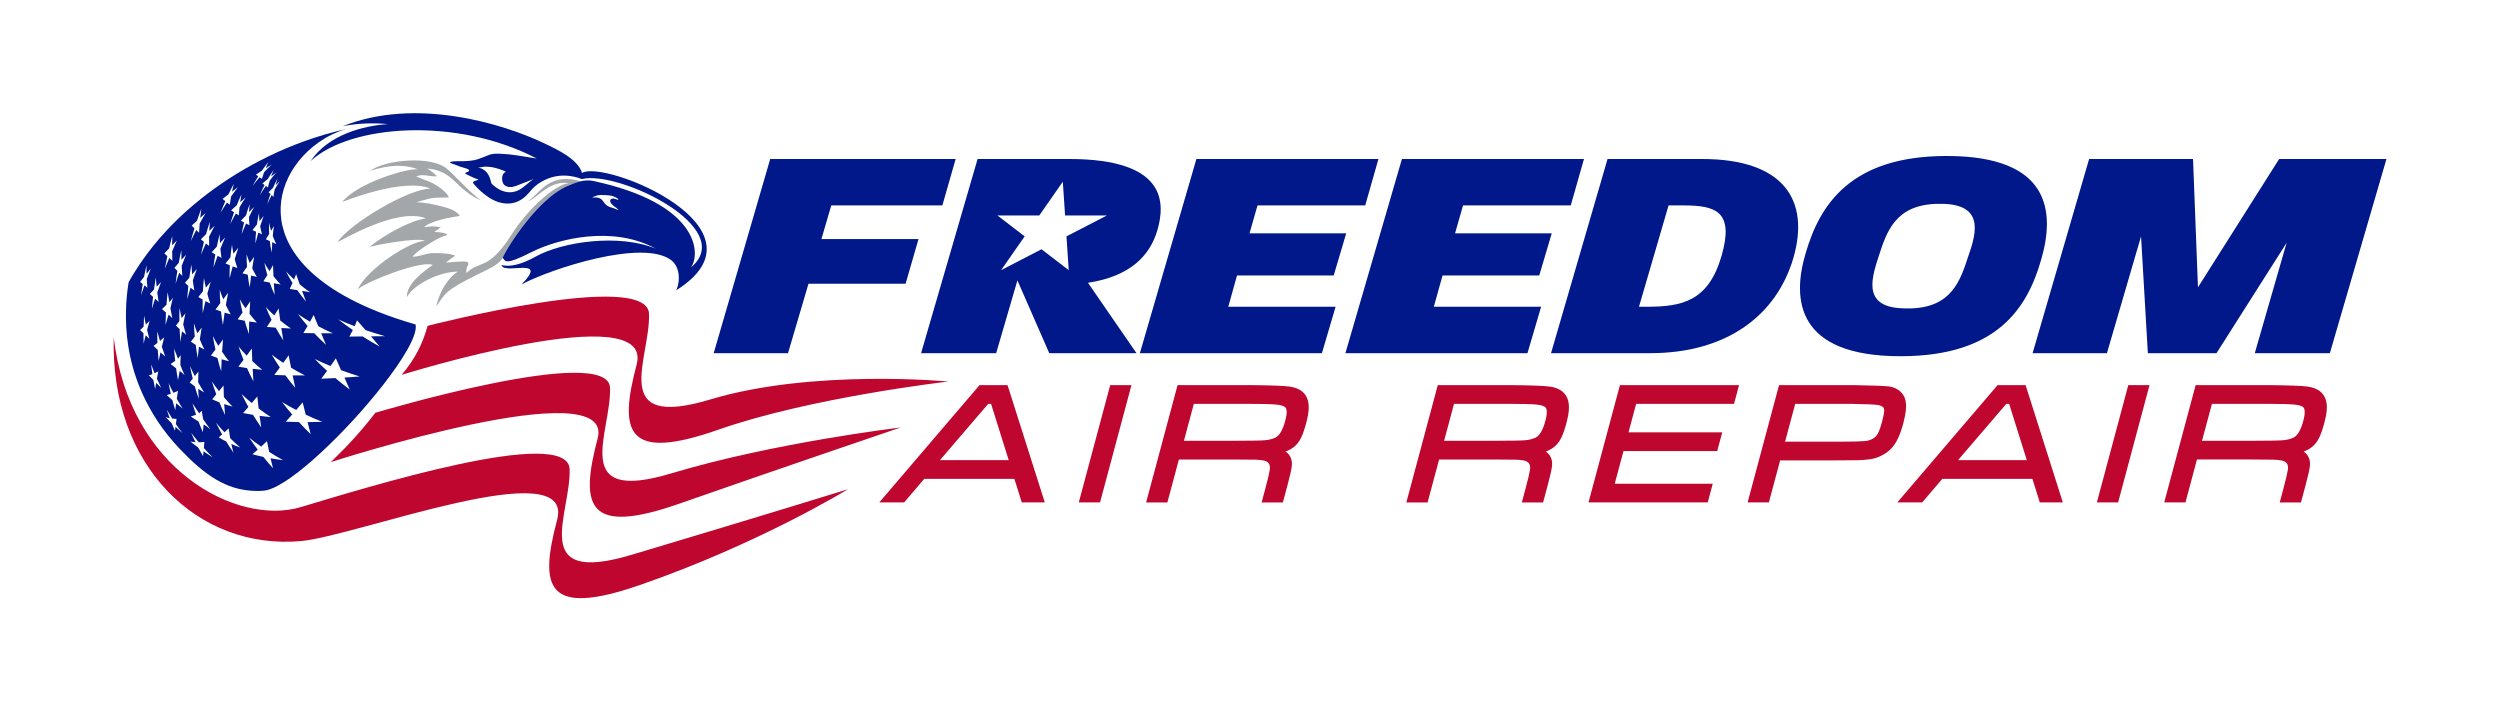 <svg xmlns="http://www.w3.org/2000/svg" xmlns:xlink="http://www.w3.org/1999/xlink" x="0px" y="0px" viewBox="0 0 623.62 177.45" style="enable-background:new 0 0 623.62 177.45;" xml:space="preserve"><style type="text/css">	.Arched_x0020_Green{fill:url(#SVGID_1_);stroke:#FFFFFF;stroke-width:0.25;stroke-miterlimit:1;}	.st0{fill:#A3A7AA;}	.st1{fill:#BF062F;}	.st2{fill:#00188A;}</style><linearGradient id="SVGID_1_" gradientUnits="userSpaceOnUse" x1="3369.53" y1="792" x2="3370.238" y2="791.293">	<stop offset="0" style="stop-color:#20AC4B"></stop>	<stop offset="0.983" style="stop-color:#19361A"></stop></linearGradient><g id="Cool_Grey_6">	<path class="st0" d="M141.56,46.4c0.93-0.4,2.11-0.91,3.38-1.19c-7.82-2.11-9.75,2.34-13.25,5.06c0.24-0.11,0.47-0.23,0.68-0.35  c2.54-1.47,5-4.86,9.55-4.24c-3.66,0.39-10.4,6.64-14.37,12.91c-5.78,9.12-8.05,6.27-11.16,9.52c-0.37-1.58,0.9-2.17,0.29-2.7  c-0.43-0.36-2.36-0.1-2.9-0.1c-0.84,0-1.72,0.2-2.53,0.16c0.74-0.62,1.55-1.14,2.32-1.69c-1.49-0.64-4.07-0.67-5.69-0.63  c-1.66,0.04-3.4,0.96-5,0.86c1.29-1.47,3.2-2.58,4.84-3.61c0.9-0.56,1.94-1.1,2.92-1.49c0.36-0.14,0.81-0.12,0.92-0.49  c-1.03-0.45-2.15-0.51-3.25-0.55c0.57-0.36,1.07-0.8,1.66-1.11c-1.37-0.42-2.73-0.32-4.17-0.09c0.96-0.97,2.91-1.49,4.18-1.87  c1.56-0.46,3.16-0.67,4.74-0.96c-1.05-1.41-2.74-1.89-4.39-2.32c-2.17-0.56-4.3-1.04-6.51-1.05c1.01-0.35,2.13-0.6,3.18-0.89  c1.65-0.44,3.31-0.22,4.99-0.34c-0.51-1.32-2.88-2.96-4.06-3.54c-1.35-0.67-2.75-1.07-4.11-1.68c1.6-0.78,3.5,0.12,5.14-0.04  c-0.5-0.65-1.73-1.59-2.4-1.95c6.75,0.57,6.96,5.17,13.42,7.97c-2.94-2.15-5.79-5.51-8.39-7.82c-3.89-3.46-15.47-2.36-19.28,0.43  c5.01-1.6,8.7-1.6,11.99-0.37c-2.82-0.34-15.33,3.49-18.91,8.13c0.14-0.02,15.02-6.16,21.99-3.33  c-5.54,0.06-20.05,8.67-23.18,13.33c0.72-0.17,14.62-8.75,22.06-5.91c-3.8,0.5-10.21,4-14.07,7.1c5.62-1.28,12.96-2.25,13.75-1.45  c-3.22-0.12-14.01,6.55-16.73,12.06c2.64-2.18,15.98-7.31,18.72-6.08c-1.86,1.32-6.67,4.68-6.42,8.02  c1.43-2.89,7.78-6.37,12.74-6.35c-2.31,1.23-4.72,5.09-5.44,8.71c2.27-3.37,2.35-4.07,10.39-8.05c2.42-1.2,5.16-2.31,6.24-4.11  C125.07,64.27,133.29,49.93,141.56,46.4z"></path></g><g id="Red__x23_200">	<path class="st1" d="M106.67,81.28c0,0,54.88-14.18,55.23-2.98c0.35,11.2-10.29,29.03,15.3,21.34s59.38-4.47,59.38-4.47  s-34.39,3.95-57.31,11.99s-25.01,0.88-20.46-16.23c4.54-17.11-58.62,2.57-58.62,2.57C103.48,89.65,105.45,85.72,106.67,81.28z   M82.53,115.27c0,0,71.09-23,66.55-5.89c-4.54,17.11-2.46,24.27,20.46,16.23s55.11-18.97,55.11-18.97s-31.59,3.75-57.18,11.44  s-14.95-10.14-15.3-21.34c-0.35-11.2-58.55,6.23-58.55,6.23C90.47,107.12,86.75,111.22,82.53,115.27z M28.37,84.08  c-0.88,32.08,20.88,53.2,46.71,50.89c13.77-1.23,68.47-22.39,63.89-5.27s-2.49,24.24,20.65,16.23  c29.74-10.29,51.9-23.89,51.9-23.89s-19.9,6.18-53.99,16.36c-25.83,7.72-15.09-10.14-15.44-21.34c-0.35-11.2-51.76,4.88-67.11,9.45  C59.23,131.2,32.14,117.26,28.37,84.08z"></path>	<g>		<path class="st1" d="M244.34,96.07l-25.01,29.26h6.2l5.02-5.88h22.48l1.85,5.88h5.74l-9.29-29.26H244.34z M247.22,100.74   l4.4,14.04h-17.15l12.04-14.04H247.22z"></path>		<polygon class="st1" points="269.1,125.33 274.4,125.33 282.24,96.07 276.94,96.07   "></polygon>		<path class="st1" d="M321.6,96.42c-1.34-0.18-4.48-0.3-9.34-0.35h-18.52l-7.84,29.26h5.3l2.87-10.71h13.59   c3.09,0.01,5.1,0.03,5.65,0.05c0.54,0.02,1.14,0.08,1.75,0.17c1.34,0.24,1.85,0.93,1.7,2.3c-0.13,0.85-0.5,2.41-1.1,4.64   l-0.95,3.56h5.3l1.2-4.48c0.64-2.41,0.99-3.98,1.05-4.83c0.07-0.95-0.15-1.79-0.65-2.51c-0.25-0.34-0.56-0.63-0.92-0.87   c0.85-0.33,1.58-0.75,2.19-1.25c0.67-0.56,1.24-1.32,1.69-2.24c0.43-0.88,0.86-2.15,1.3-3.79c0.6-2.25,0.74-3.99,0.42-5.31   C325.79,97.98,324.2,96.76,321.6,96.42z M320.61,104.94c-0.6,2.24-1.4,3.65-2.36,4.17c-0.69,0.36-1.54,0.59-2.52,0.69   c-1.05,0.1-3.46,0.15-7.18,0.15h-13.22l2.47-9.21h13.59c3.44,0,5.79,0.06,6.99,0.18c1.34,0.13,1.93,0.42,2.18,0.64   C321.07,101.98,321.09,103.18,320.61,104.94z"></path>		<path class="st1" d="M386.51,96.42c-1.34-0.18-4.48-0.3-9.34-0.35h-18.52l-7.84,29.26h5.3l2.87-10.71h13.59   c3.09,0.01,5.1,0.03,5.65,0.05c0.54,0.02,1.14,0.08,1.75,0.17c1.34,0.24,1.85,0.93,1.7,2.3c-0.13,0.85-0.5,2.41-1.1,4.64   l-0.95,3.56h5.3l1.2-4.48c0.64-2.4,0.99-3.98,1.05-4.83c0.07-0.95-0.15-1.79-0.65-2.51c-0.25-0.34-0.56-0.63-0.92-0.87   c0.85-0.33,1.58-0.75,2.19-1.25c0.67-0.56,1.24-1.32,1.69-2.24c0.43-0.89,0.86-2.12,1.3-3.79c0.61-2.26,0.74-3.99,0.42-5.31   C390.69,97.98,389.11,96.76,386.51,96.42z M376.29,100.74c3.44,0,5.79,0.06,6.99,0.18c1.34,0.13,1.93,0.42,2.18,0.64   c0.29,0.24,0.68,1.01,0.05,3.38c-0.6,2.24-1.4,3.65-2.36,4.17c-0.69,0.36-1.54,0.59-2.52,0.69c-1.05,0.1-3.46,0.15-7.18,0.15   h-13.22l2.47-9.21H376.29z"></path>		<polygon class="st1" points="396.25,125.33 425.99,125.33 427.24,120.66 402.79,120.66 404.98,112.51 428.36,112.51    429.61,107.85 406.23,107.85 408.13,100.74 432.55,100.74 433.8,96.07 404.09,96.07   "></polygon>		<path class="st1" d="M475.3,99.8c-0.21-0.91-0.7-1.68-1.45-2.3c-0.73-0.59-1.61-0.96-2.62-1.1c-0.99-0.13-3.82-0.24-8.66-0.33   h-18.79l-7.84,29.26h5.3l2.81-10.49h13.87c2.97-0.01,4.77-0.03,5.42-0.04c1.85-0.06,3.21-0.2,4.16-0.44   c0.97-0.24,1.98-0.71,2.99-1.39c1.01-0.68,1.87-1.62,2.54-2.79c0.65-1.14,1.24-2.69,1.75-4.61   C475.45,103.04,475.62,101.15,475.3,99.8z M461.67,100.74c3.54,0.07,5.74,0.15,6.54,0.25c0.68,0.08,1.19,0.28,1.52,0.58   c0.07,0.07,0.3,0.28,0.28,0.87c-0.01,0.38-0.12,1.19-0.57,2.89c-0.33,1.23-0.66,2.16-0.97,2.74c-0.28,0.53-0.64,0.94-1.07,1.22   c-0.62,0.4-1.32,0.65-2.09,0.73c-0.87,0.09-3.07,0.15-6.54,0.16h-13.49l2.53-9.43H461.67z"></path>		<path class="st1" d="M498.29,96.07l-25.01,29.26h6.2l5.02-5.88h22.48l1.85,5.88h5.74l-9.29-29.26H498.29z M501.18,100.74   l4.4,14.04h-17.15l12.04-14.04H501.18z"></path>		<polygon class="st1" points="523.06,125.33 528.36,125.33 536.19,96.07 530.9,96.07   "></polygon>		<path class="st1" d="M580.26,100.05c-0.52-2.07-2.1-3.29-4.7-3.63c-1.34-0.18-4.48-0.3-9.34-0.35H547.7l-7.84,29.26h5.3   l2.87-10.71h13.59c3.09,0.01,5.1,0.03,5.65,0.05c0.54,0.02,1.14,0.08,1.75,0.17c1.34,0.24,1.85,0.93,1.7,2.3   c-0.13,0.84-0.5,2.4-1.1,4.64l-0.95,3.56h5.3l1.2-4.48c0.64-2.4,0.99-3.98,1.05-4.83c0.07-0.95-0.15-1.79-0.65-2.51   c-0.25-0.34-0.56-0.63-0.92-0.87c0.85-0.33,1.58-0.75,2.19-1.25c0.67-0.56,1.24-1.32,1.69-2.24c0.43-0.88,0.86-2.15,1.3-3.79   C580.44,103.1,580.58,101.37,580.26,100.05z M574.57,104.94c-0.6,2.24-1.4,3.65-2.36,4.17c-0.69,0.36-1.54,0.59-2.52,0.69   c-1.05,0.1-3.46,0.15-7.18,0.15h-13.22l2.47-9.21h13.59c3.44,0,5.79,0.06,6.99,0.18c1.34,0.13,1.93,0.42,2.18,0.64   C575.02,101.98,575.04,103.18,574.57,104.94z"></path>	</g></g><g id="Reflex_Blue">	<path class="st2" d="M103.67,80.94c-3.44-0.99-6.48-2.04-9.18-3.1c-2.7-1.07-5.07-2.16-7.17-3.27s-3.93-2.23-5.53-3.35  s-2.99-2.25-4.2-3.37s-2.23-2.24-3.1-3.35s-1.59-2.21-2.18-3.3s-1.06-2.17-1.41-3.24c-0.35-1.07-0.6-2.13-0.74-3.18  s-0.19-2.08-0.15-3.11c0.04-1.02,0.17-2.03,0.39-3.03c0.21-0.99,0.51-1.97,0.89-2.94c0.38-0.96,0.84-1.91,1.37-2.83  c0.54-0.92,1.15-1.82,1.84-2.68c0.69-0.87,1.46-1.7,2.3-2.49c0.84-0.79,1.76-1.54,2.76-2.24c0.99-0.69,2.06-1.33,3.19-1.88  c1.13-0.55,2.34-1.03,3.6-1.39c-1.81,0.4-3.56,0.85-5.26,1.35c-1.7,0.5-3.34,1.03-4.94,1.6c-1.59,0.57-3.13,1.17-4.63,1.8  s-2.95,1.28-4.36,1.97s-2.78,1.39-4.12,2.12c-1.34,0.73-2.64,1.49-3.92,2.27c-1.28,0.78-2.53,1.59-3.76,2.43  c-1.23,0.84-2.44,1.71-3.63,2.61c-1.19,0.91-2.37,1.85-3.53,2.83c-1.16,0.98-2.31,2.01-3.44,3.09c-1.13,1.08-2.26,2.21-3.36,3.41  c-1.11,1.19-2.2,2.45-3.26,3.78c-1.07,1.33-2.11,2.73-3.13,4.22c-1.01,1.49-2,3.06-2.93,4.74c-0.35,2.19-0.54,4.21-0.62,6.09  c-0.08,1.89-0.06,3.64,0.04,5.29c0.1,1.65,0.28,3.2,0.51,4.66c0.23,1.47,0.53,2.86,0.87,4.2c0.34,1.34,0.73,2.62,1.17,3.87  c0.44,1.25,0.92,2.46,1.46,3.65c0.53,1.19,1.12,2.36,1.76,3.52s1.33,2.3,2.09,3.44s1.58,2.27,2.48,3.4  c0.9,1.13,1.87,2.25,2.92,3.36c1.67,1.75,3.22,3.26,4.73,4.54c1.51,1.28,2.96,2.34,4.41,3.19c1.45,0.85,2.89,1.5,4.36,1.96  s2.97,0.74,4.52,0.84c1.55,0.1,2.97,0.05,3.8-0.15c0.84-0.21,1.78-0.6,2.79-1.15c1.02-0.55,2.11-1.24,3.26-2.06  c1.15-0.82,2.35-1.75,3.59-2.78s2.52-2.16,3.82-3.36c1.3-1.2,2.62-2.48,3.95-3.81s2.66-2.73,3.98-4.16c1.32-1.43,2.63-2.91,3.9-4.4  c1.27-1.49,2.51-3.01,3.69-4.52s2.29-3.01,3.3-4.47c1.01-1.46,1.92-2.88,2.68-4.21c0.76-1.33,1.36-2.58,1.74-3.67  C103.67,82.58,103.82,81.64,103.67,80.94z M78.24,78.57c0.45,1.11,0.68,1.67,1.15,2.8c1.38,0.73,2.11,1.08,3.65,1.77  c-1.19,0-1.78,0-2.92-0.01c0.48,1.14,0.72,1.72,1.21,2.89c-1.25-1.15-1.84-1.73-2.95-2.9c-1.11-0.01-1.65-0.02-2.71-0.04  c0.44-0.72,0.66-1.07,1.06-1.77c-1.02-1.18-1.5-1.77-2.39-2.96c1.12,0.77,1.72,1.15,3,1.9C77.72,79.55,77.9,79.22,78.24,78.57z   M73.66,96.76c-1.04-1.24-1.53-1.87-2.46-3.13c-1.14-0.03-1.7-0.05-2.78-0.1c0.56-0.74,0.84-1.11,1.39-1.86  c-0.86-1.27-1.27-1.91-2.02-3.2c1.08,0.83,1.65,1.24,2.87,2.04c0.54-0.75,0.81-1.13,1.34-1.88c0.24,1.24,0.36,1.86,0.61,3.1  c1.3,0.78,1.99,1.16,3.45,1.91c-1.26,0.02-1.87,0.02-3.06,0.01C73.25,94.89,73.39,95.52,73.66,96.76z M73.35,69.71  c0.23-0.55,0.34-0.81,0.52-1.32c0.34,1,0.52,1.51,0.89,2.55c0.96,0.79,1.47,1.18,2.58,1.95c-0.81-0.14-1.21-0.2-1.99-0.33  c0.38,1.05,0.58,1.59,0.99,2.67c-0.95-1.14-1.39-1.72-2.19-2.86c-0.77-0.12-1.15-0.18-1.89-0.3c0.31-0.61,0.45-0.91,0.71-1.48  c-0.72-1.15-1.04-1.73-1.61-2.88C72.09,68.51,72.49,68.91,73.35,69.71z M72.56,81.94c-0.98-0.04-1.45-0.07-2.38-0.12  c0.18,1.22,0.28,1.83,0.48,3.06c-0.82-1.26-1.19-1.89-1.89-3.15c-0.9-0.06-1.34-0.1-2.2-0.18c0.48-0.72,0.71-1.07,1.17-1.78  c-0.63-1.27-0.91-1.9-1.43-3.17c0.79,0.84,1.21,1.26,2.12,2.08c0.44-0.7,0.66-1.05,1.07-1.73c0.15,1.19,0.23,1.79,0.4,3  C70.9,80.76,71.43,81.16,72.56,81.94z M68.3,70.66c0.07,1.14,0.11,1.72,0.21,2.89c-0.55-1.23-0.79-1.85-1.22-3.07  c-0.65-0.12-0.96-0.18-1.59-0.3c0.41-0.65,0.6-0.96,0.98-1.59c-0.36-1.22-0.5-1.83-0.75-3.04c0.47,0.83,0.73,1.25,1.32,2.08  c0.36-0.61,0.53-0.91,0.86-1.5c0.02,1.09,0.04,1.65,0.1,2.77c0.65,0.82,1.01,1.23,1.79,2.05C69.3,70.84,68.97,70.78,68.3,70.66z   M63.21,95.11c-0.69-1.31-1.01-1.97-1.6-3.29c-0.89-0.13-1.32-0.2-2.15-0.36c0.51-0.67,0.76-1.01,1.28-1.69  c-0.54-1.33-0.78-2-1.22-3.34c0.75,0.92,1.16,1.37,2.02,2.27c0.51-0.7,0.77-1.05,1.28-1.76c0.03,1.25,0.05,1.88,0.11,3.13  c0.93,0.88,1.43,1.32,2.49,2.18c-0.99-0.09-1.47-0.13-2.39-0.25C63.08,93.25,63.12,93.88,63.21,95.11z M59.21,66.86  c-0.48-0.16-0.72-0.24-1.17-0.41c-0.32,1.18-0.48,1.77-0.77,2.97c-0.01-1.31,0-1.96,0.07-3.24c-0.45-0.18-0.67-0.27-1.09-0.46  c0.49-0.61,0.74-0.91,1.23-1.52c0.12-1.27,0.2-1.9,0.39-3.14c0.12,0.88,0.19,1.32,0.37,2.21c0.49-0.6,0.73-0.9,1.22-1.5  c-0.38,1.13-0.56,1.71-0.91,2.87C58.78,65.53,58.91,65.97,59.21,66.86z M56.14,103.52c-0.6-1.25-0.88-1.88-1.41-3.16  c-0.76-0.29-1.12-0.44-1.81-0.77c0.4-0.46,0.61-0.71,1.03-1.22c-0.48-1.29-0.7-1.94-1.11-3.25c0.67,0.99,1.02,1.47,1.78,2.44  c0.44-0.54,0.67-0.82,1.14-1.39c0.01,1.17,0.03,1.75,0.08,2.88c0.82,0.96,1.25,1.43,2.16,2.37c-0.87-0.24-1.28-0.36-2.08-0.63  C56,101.91,56.04,102.45,56.14,103.52z M53.1,83.82c0.5,0.98,0.77,1.47,1.35,2.43c0.47-0.62,0.71-0.94,1.19-1.58  c-0.11,1.23-0.16,1.85-0.24,3.07c0.64,0.96,0.98,1.44,1.72,2.38c-0.76-0.19-1.12-0.29-1.83-0.5c-0.06,1.21-0.08,1.82-0.11,3.01  c-0.42-1.33-0.61-2-0.95-3.35c-0.67-0.23-1-0.35-1.62-0.6c0.44-0.58,0.67-0.88,1.13-1.49C53.44,85.85,53.31,85.17,53.1,83.82z   M54.81,72.28c0.31,0.94,0.49,1.42,0.88,2.36c0.48-0.64,0.72-0.96,1.21-1.61c-0.24,1.22-0.35,1.83-0.56,3.06  c0.44,0.94,0.68,1.41,1.21,2.33c-0.63-0.16-0.93-0.25-1.52-0.43c-0.19,1.23-0.28,1.85-0.43,3.09c-0.23-1.35-0.32-2.03-0.46-3.38  c-0.57-0.19-0.84-0.29-1.38-0.5c0.47-0.63,0.71-0.94,1.19-1.58C54.85,74.28,54.83,73.61,54.81,72.28z M60.5,77.96  c-0.32-1.32-0.45-1.98-0.68-3.3c0.52,0.9,0.8,1.35,1.42,2.24c0.48-0.68,0.71-1.03,1.17-1.71c-0.08,1.22-0.12,1.84-0.17,3.08  c0.68,0.88,1.05,1.32,1.84,2.19c-0.79-0.1-1.17-0.15-1.92-0.27c-0.04,1.24-0.05,1.87-0.06,3.12c-0.48-1.32-0.69-1.98-1.07-3.31  c-0.72-0.13-1.07-0.19-1.75-0.34C59.78,78.98,60.02,78.64,60.5,77.96z M61.52,63.45c0.27,0.86,0.43,1.29,0.79,2.15  c0.44-0.62,0.66-0.93,1.08-1.54c-0.21,1.13-0.31,1.71-0.48,2.87c0.42,0.86,0.65,1.29,1.16,2.14c-0.58-0.13-0.86-0.2-1.42-0.33  c-0.16,1.18-0.23,1.78-0.36,2.98c-0.25-1.28-0.34-1.92-0.49-3.19c-0.54-0.14-0.81-0.21-1.32-0.36c0.46-0.64,0.69-0.96,1.14-1.59  C61.53,65.31,61.52,64.68,61.52,63.45z M65.35,58.45c-0.37-0.17-0.55-0.25-0.92-0.41c-0.3,1.06-0.44,1.6-0.71,2.7  c0.01-1.19,0.04-1.78,0.15-2.95c-0.36-0.16-0.54-0.24-0.89-0.4c0.45-0.56,0.67-0.84,1.1-1.38c0.17-1.14,0.27-1.71,0.53-2.81  c0.02,0.78,0.04,1.18,0.13,1.98c0.42-0.53,0.63-0.79,1.02-1.3c-0.36,0.99-0.53,1.5-0.86,2.54C65.05,57.23,65.14,57.63,65.35,58.45z   M67.13,55.57c0.15,0.8,0.25,1.2,0.49,2.02c0.3-0.5,0.43-0.73,0.69-1.2c-0.13,0.96-0.18,1.45-0.27,2.45  c0.3,0.82,0.48,1.23,0.88,2.05c-0.4-0.2-0.61-0.3-1.01-0.48c-0.07,1.02-0.09,1.55-0.12,2.61c-0.26-1.16-0.36-1.74-0.49-2.89  c-0.4-0.18-0.59-0.27-0.99-0.44c0.35-0.54,0.51-0.81,0.83-1.32C67.08,57.23,67.08,56.67,67.13,55.57z M69.8,45.18  c-0.54,0.82-0.8,1.24-1.29,2.11c-0.15,0.72-0.21,1.09-0.29,1.83c-0.17-0.19-0.26-0.29-0.45-0.47c-0.47,0.9-0.69,1.36-1.11,2.31  c0.28-1.06,0.45-1.57,0.82-2.58c-0.19-0.17-0.29-0.26-0.49-0.42c0.45-0.46,0.68-0.68,1.11-1.11c0.43-0.98,0.67-1.45,1.18-2.37  c-0.23,0.67-0.33,1.01-0.52,1.72C69.19,45.77,69.4,45.57,69.8,45.18z M68.95,43c-0.68,0.79-1.02,1.2-1.66,2.05  c-0.21,0.68-0.3,1.02-0.46,1.73c-0.2-0.16-0.3-0.24-0.51-0.39c-0.62,0.88-0.92,1.34-1.5,2.27c0.43-1.03,0.67-1.53,1.17-2.51  c-0.21-0.16-0.32-0.23-0.54-0.39c0.55-0.44,0.82-0.66,1.35-1.09c0.55-0.94,0.84-1.39,1.44-2.26c-0.26,0.62-0.39,0.95-0.62,1.6  C68.17,43.6,68.43,43.4,68.95,43z M64.42,43.98c-0.23-0.16-0.34-0.25-0.58-0.42c0.6-0.4,0.9-0.6,1.5-0.99  c0.61-0.89,0.93-1.31,1.59-2.13c-0.28,0.6-0.41,0.9-0.66,1.53c0.6-0.38,0.9-0.57,1.5-0.93c-0.77,0.74-1.15,1.12-1.89,1.92  c-0.24,0.65-0.35,0.98-0.56,1.66c-0.22-0.16-0.33-0.24-0.56-0.4c-0.72,0.84-1.07,1.27-1.75,2.16  C63.56,45.39,63.84,44.91,64.42,43.98z M62.28,50.94c-0.08,0.78-0.11,1.17-0.14,1.96c0.51-0.52,0.76-0.78,1.25-1.29  c-0.53,0.99-0.78,1.5-1.27,2.53c0.01,0.8,0.02,1.21,0.09,2.03c-0.33-0.16-0.5-0.25-0.83-0.41c-0.47,1.06-0.69,1.6-1.12,2.69  c0.21-1.2,0.33-1.79,0.62-2.95c-0.32-0.17-0.48-0.26-0.8-0.43c0.52-0.54,0.77-0.81,1.28-1.34C61.69,52.58,61.88,52.02,62.28,50.94z   M61.29,49.24c-0.64,0.96-0.94,1.45-1.54,2.45c-0.09,0.8-0.12,1.21-0.16,2.03c-0.3-0.18-0.45-0.27-0.75-0.46  c-0.58,1.03-0.86,1.55-1.4,2.62c0.35-1.19,0.54-1.77,0.95-2.92c-0.29-0.19-0.44-0.29-0.73-0.5c0.55-0.5,0.83-0.75,1.39-1.25  c0.45-1.11,0.68-1.66,1.18-2.72c-0.15,0.77-0.21,1.16-0.32,1.96C60.46,49.96,60.74,49.72,61.29,49.24z M56.2,50.19  c-0.27-0.22-0.4-0.34-0.67-0.57c0.57-0.46,0.86-0.68,1.45-1.13c0.52-1.09,0.79-1.61,1.34-2.64c-0.19,0.77-0.28,1.16-0.44,1.95  c0.59-0.44,0.88-0.66,1.47-1.1c-0.7,0.91-1.04,1.37-1.71,2.33c-0.15,0.81-0.21,1.21-0.33,2.04c-0.28-0.21-0.41-0.32-0.69-0.54  c-0.65,0.98-0.96,1.49-1.58,2.51C55.48,51.88,55.72,51.31,56.2,50.19z M54.81,58.39c0,0.89,0.01,1.35,0.06,2.25  c0.52-0.56,0.78-0.85,1.3-1.41c-0.5,1.11-0.73,1.67-1.19,2.81c0.08,0.91,0.14,1.37,0.28,2.29c-0.4-0.2-0.59-0.3-0.97-0.52  c-0.44,1.15-0.65,1.73-1.05,2.91c0.15-1.31,0.25-1.96,0.47-3.24c-0.37-0.22-0.55-0.33-0.9-0.56c0.51-0.56,0.76-0.84,1.28-1.41  C54.34,60.24,54.49,59.62,54.81,58.39z M52.35,55.33c-0.07,0.9-0.1,1.36-0.14,2.27c0.53-0.52,0.8-0.78,1.33-1.29  c-0.57,1.07-0.84,1.61-1.38,2.71c-0.02,0.92-0.01,1.39,0.01,2.32c-0.33-0.24-0.5-0.36-0.81-0.61c-0.51,1.11-0.75,1.68-1.22,2.81  c0.27-1.29,0.41-1.93,0.74-3.2c-0.31-0.25-0.47-0.38-0.77-0.65c0.51-0.52,0.77-0.78,1.29-1.29C51.75,57.16,51.94,56.54,52.35,55.33  z M48.01,100.62c0.67,0.99,1.03,1.49,1.67,2.48c0.24-0.22,0.37-0.35,0.65-0.64c0.12,0.91,0.2,1.34,0.37,2.17  c0.68,0.99,1.04,1.48,1.79,2.46c-0.64-0.47-0.83-0.72-1.69-1.2c-0.09,0.8-0.13,1.19-0.2,1.92c-0.46-1.05-0.67-1.58-1.08-2.67  c-0.81-0.49-1.19-0.74-1.93-1.24c0.51-0.15,0.78-0.25,1.32-0.45C48.53,102.33,48.35,101.77,48.01,100.62z M48.36,80.61  c0.32,1.01,0.49,1.52,0.87,2.52c0.42-0.55,0.63-0.83,1.07-1.4c-0.2,1.19-0.29,1.78-0.45,2.95c0.42,1.01,0.65,1.51,1.14,2.5  c-0.57-0.27-0.84-0.41-1.37-0.7c-0.14,1.16-0.19,1.73-0.29,2.86c-0.24-1.32-0.34-1.99-0.51-3.32c-0.5-0.3-0.75-0.46-1.21-0.78  c0.38-0.5,0.58-0.76,0.98-1.29C48.47,82.62,48.42,81.95,48.36,80.61z M52.44,75.7c-0.49-0.23-0.73-0.34-1.19-0.58  c-0.29,1.2-0.43,1.8-0.68,2.99c-0.04-1.35-0.05-2.03-0.02-3.38c-0.44-0.25-0.66-0.38-1.08-0.64c0.45-0.57,0.68-0.85,1.15-1.43  c0.07-1.34,0.12-2.01,0.26-3.33c0.16,0.97,0.25,1.46,0.47,2.43c0.47-0.59,0.71-0.88,1.2-1.48c-0.35,1.19-0.52,1.79-0.83,2.99  C51.97,74.24,52.12,74.73,52.44,75.7z M47.82,56.29c0.52-0.49,0.78-0.73,1.31-1.21c0.41-1.22,0.63-1.82,1.09-3.01  c-0.12,0.9-0.17,1.35-0.27,2.26c0.54-0.48,0.81-0.72,1.35-1.2c-0.61,1.03-0.91,1.55-1.49,2.61c-0.08,0.92-0.11,1.39-0.16,2.32  c-0.29-0.27-0.43-0.4-0.71-0.67c-0.55,1.07-0.82,1.62-1.33,2.71c0.33-1.26,0.51-1.89,0.9-3.13C48.23,56.7,48.09,56.56,47.82,56.29z   M45.24,62.38c0,0.96,0,1.45,0.02,2.43c0.45-0.5,0.68-0.75,1.15-1.25c-0.46,1.11-0.68,1.66-1.09,2.77  c0.04,0.98,0.07,1.48,0.15,2.47c-0.31-0.3-0.47-0.46-0.77-0.76c-0.39,1.11-0.57,1.66-0.9,2.75c0.15-1.29,0.24-1.94,0.44-3.22  c-0.3-0.31-0.44-0.46-0.73-0.76c0.42-0.48,0.63-0.73,1.07-1.22C44.81,64.29,44.95,63.65,45.24,62.38z M42.18,61.98  c0.29-1.24,0.45-1.87,0.79-3.1c-0.03,0.93-0.03,1.39-0.02,2.33c0.5-0.5,0.69-0.74,1.16-1.23c-0.49,1.08-0.72,1.62-1.16,2.69  c0.01,0.95,0.01,1.43,0.04,2.39c-0.28-0.3-0.43-0.44-0.75-0.73c-0.46,1.08-0.69,1.61-1.12,2.68c0.23-1.25,0.35-1.87,0.62-3.12  c-0.31-0.28-0.47-0.41-0.76-0.68C41.45,62.72,41.69,62.48,42.18,61.98z M38.41,72.21c0.16-1.2,0.25-1.8,0.46-3.01  c0.06,0.92,0.1,1.38,0.2,2.31c0.43-0.46,0.65-0.69,1.1-1.15c-0.39,1.05-0.58,1.57-0.94,2.59c0.12,0.94,0.18,1.41,0.34,2.36  c-0.36-0.32-0.54-0.48-0.88-0.79c-0.34,1.01-0.5,1.5-0.8,2.48c0.09-1.17,0.15-1.76,0.29-2.95c-0.33-0.3-0.49-0.44-0.8-0.72  C37.78,72.89,37.99,72.66,38.41,72.21z M35.93,69.06c0.22-1.15,0.34-1.73,0.6-2.9c0,0.84,0,1.26,0.03,2.12  c0.41-0.51,0.62-0.76,1.04-1.27c-0.41,1.05-0.61,1.57-0.99,2.59c0.04,0.86,0.07,1.3,0.15,2.17c-0.29-0.25-0.44-0.37-0.72-0.6  c-0.36,1.01-0.53,1.5-0.86,2.48c0.15-1.11,0.24-1.68,0.43-2.82c-0.27-0.21-0.41-0.31-0.66-0.49  C35.33,69.83,35.53,69.57,35.93,69.06z M35.82,85.71c-0.03-1.01-0.04-1.53-0.03-2.58c-0.35-0.33-0.52-0.49-0.85-0.79  c0.34-0.33,0.52-0.5,0.88-0.85c0.03-1.07,0.06-1.61,0.13-2.71c0.16,0.86,0.24,1.3,0.43,2.17c0.37-0.35,0.55-0.54,0.94-0.91  c-0.27,0.93-0.39,1.38-0.63,2.26c0.21,0.88,0.32,1.33,0.57,2.22c-0.38-0.36-0.56-0.54-0.92-0.88  C36.12,84.5,36.02,84.91,35.82,85.71z M38.96,95.51c-0.11,0.65-0.16,0.96-0.26,1.54c-0.2-0.89-0.29-1.34-0.45-2.27  c-0.46-0.47-0.68-0.69-1.11-1.14c0.34-0.11,0.51-0.17,0.87-0.32c-0.15-0.96-0.21-1.45-0.32-2.44c0.33,0.88,0.5,1.32,0.87,2.21  c0.36-0.16,0.54-0.25,0.92-0.44c-0.14,0.76-0.21,1.13-0.33,1.82c0.39,0.9,0.6,1.35,1.04,2.25C39.68,96.23,39.43,95.99,38.96,95.51z   M40.04,87.9c-0.2,0.88-0.29,1.31-0.47,2.14c-0.11-1.09-0.15-1.64-0.22-2.76c-0.43-0.4-0.64-0.6-1.05-0.99  c0.38-0.29,0.57-0.44,0.97-0.76c-0.04-1.14-0.05-1.72-0.04-2.88c0.25,0.95,0.38,1.43,0.67,2.38c0.41-0.33,0.62-0.5,1.05-0.86  c-0.25,0.96-0.37,1.43-0.58,2.34c0.31,0.96,0.48,1.45,0.84,2.42C40.73,88.52,40.49,88.31,40.04,87.9z M40.41,77.09  c0.44-0.42,0.66-0.63,1.12-1.06c0.09-1.25,0.15-1.88,0.29-3.14c0.15,0.98,0.24,1.47,0.43,2.46c0.47-0.44,0.52-0.66,0.88-1.12  c-0.27,1.08-0.4,1.61-0.62,2.65c0.17,1,0.27,1.5,0.47,2.5c-0.32-0.36-0.49-0.54-0.93-0.89c-0.32,1.04-0.47,1.55-0.76,2.55  c0.02-1.23,0.04-1.85,0.1-3.09C41,77.6,40.8,77.43,40.41,77.09z M43.79,106.48c-0.06,0.43-0.09,0.62-0.16,0.97  c-0.34-0.74-0.5-1.12-0.82-1.9c-0.62-0.6-0.92-0.9-1.5-1.5c0.4,0.13,0.6,0.18,1.02,0.26c-0.3-0.82-0.45-1.24-0.73-2.11  c0.52,0.88,0.8,1.32,1.37,2.21c0.42,0.05,0.63,0.06,1.07,0.06c-0.07,0.56-0.1,0.83-0.16,1.31c0.61,0.89,0.92,1.34,1.59,2.23  C44.77,107.4,44.44,107.09,43.79,106.48z M43.94,100.61c-0.1,0.71-0.14,1.05-0.22,1.7c-0.3-0.97-0.45-1.47-0.71-2.48  c-0.59-0.51-0.87-0.76-1.42-1.27c0.4-0.11,0.6-0.17,1.02-0.32c-0.24-1.04-0.36-1.57-0.56-2.65c0.46,0.96,0.7,1.44,1.22,2.4  c0.43-0.17,0.66-0.27,1.12-0.49c-0.13,0.82-0.19,1.22-0.29,1.98c0.55,0.96,0.84,1.45,1.45,2.41  C44.88,101.38,44.56,101.12,43.94,100.61z M44.83,92.53c-0.19,0.94-0.27,1.4-0.43,2.28c-0.21-1.16-0.31-1.75-0.47-2.94  c-0.57-0.43-0.85-0.64-1.37-1.07c0.44-0.3,0.67-0.45,1.14-0.78c-0.14-1.2-0.19-1.81-0.28-3.04c0.38,1,0.63,1.5,0.99,2.51  c0.25-0.34,0.39-0.52,0.67-0.91c-0.06,1.01-0.08,1.51-0.09,2.47c0.39,1.01,0.6,1.52,1.05,2.53C45.6,93.17,45.43,92.95,44.83,92.53z   M45.4,82.64c-0.17,1.09-0.25,1.63-0.37,2.69c-0.12-1.28-0.17-1.93-0.22-3.23c-0.38-0.35-0.56-0.53-0.91-0.89  c0.32-0.43,0.49-0.66,0.85-1.12c-0.02-1.3-0.01-1.96,0.03-3.27c0.19,1.01,0.3,1.52,0.53,2.54c0.37-0.48,0.56-0.73,0.96-1.23  c-0.25,1.13-0.37,1.69-0.57,2.8c0.27,1.02,0.41,1.53,0.73,2.55C46,83.16,45.8,82.99,45.4,82.64z M46.13,70.56  c0.43-0.51,0.65-0.77,1.1-1.3c0.18-1.32,0.28-1.97,0.51-3.28c0.06,0.98,0.09,1.47,0.19,2.46c0.46-0.53,0.69-0.8,1.17-1.35  c-0.42,1.15-0.62,1.72-1,2.88c0.12,0.99,0.2,1.49,0.37,2.48c-0.39-0.28-0.57-0.42-0.94-0.7c-0.35,1.15-0.52,1.73-0.82,2.87  c0.08-1.33,0.13-1.99,0.27-3.32C46.63,71.01,46.46,70.86,46.13,70.56z M47.38,91.27c0.45,1.02,0.7,1.53,1.22,2.54  c0.34-0.43,0.52-0.66,0.89-1.13c-0.04,1.1-0.06,1.64-0.06,2.69c0.56,1.01,0.86,1.51,1.5,2.51c-0.62-0.35-0.92-0.53-1.48-0.9  c0.03,1.02,0.05,1.52,0.12,2.49c-0.42-1.22-0.62-1.83-0.97-3.08c-0.53-0.39-0.79-0.59-1.27-1c0.28-0.35,0.43-0.54,0.75-0.94  C47.77,93.19,47.63,92.56,47.38,91.27z M50.77,112.59c-0.05,0.52-0.07,0.75-0.12,1.18c-0.49-0.82-0.73-1.24-1.19-2.11  c-0.83-0.61-1.22-0.92-1.99-1.53c0.5,0.1,0.76,0.13,1.29,0.16c-0.45-0.9-0.66-1.36-1.07-2.31c0.72,0.94,1.1,1.4,1.9,2.34  c0.54,0,0.82-0.02,1.39-0.08c-0.06,0.65-0.08,0.95-0.13,1.52c0.84,0.93,1.28,1.39,2.2,2.32C52.1,113.49,51.65,113.19,50.77,112.59z   M57.71,110.75c0.19,0.91,0.3,1.35,0.53,2.18c-0.75-1.09-1.11-1.65-1.8-2.79c-0.79-0.4-1.17-0.62-1.89-1.06  c0.32-0.25,0.49-0.39,0.86-0.71c-0.65-1.16-0.95-1.75-1.53-2.94c0.8,0.97,1.23,1.46,2.12,2.41c0.39-0.36,0.6-0.56,1.03-0.99  c0.14,1.01,0.22,1.5,0.39,2.45c0.95,0.94,1.45,1.41,2.51,2.33C59,111.3,58.55,111.12,57.71,110.75z M60.26,98.28  c0.96,0.92,1.47,1.37,2.54,2.26c0.55-0.65,0.82-0.98,1.38-1.65c0.12,1.22,0.19,1.82,0.34,3.01c1.15,0.87,1.76,1.3,3.03,2.14  c-1.16-0.1-1.72-0.17-2.8-0.31c0.16,1.18,0.24,1.76,0.42,2.9c-0.86-1.24-1.27-1.87-2.05-3.14c-1.03-0.17-1.53-0.26-2.48-0.46  c0.52-0.58,0.78-0.88,1.32-1.51C61.24,100.24,60.9,99.59,60.26,98.28z M67.49,114.32c0.23,1.02,0.36,1.52,0.61,2.48  c-1-1.11-1.48-1.68-2.41-2.83c-1.14-0.24-1.68-0.38-2.72-0.67c0.51-0.42,0.78-0.64,1.32-1.13c-0.88-1.18-1.3-1.77-2.11-2.98  c1.13,0.9,1.72,1.34,2.97,2.21c0.57-0.52,0.86-0.79,1.45-1.37c0.21,1.1,0.31,1.64,0.54,2.69c1.32,0.85,2.02,1.26,3.47,2.07  C69.31,114.63,68.68,114.53,67.49,114.32z M76.72,105.3c0.31,1.21,0.47,1.8,0.78,2.99c-1.22-1.18-1.81-1.78-2.93-3  c-1.36-0.02-2.02-0.04-3.29-0.1c0.64-0.7,0.96-1.06,1.61-1.79c-1.06-1.23-1.57-1.85-2.53-3.11c1.34,0.81,2.04,1.2,3.53,1.97  c0.64-0.75,0.97-1.13,1.61-1.89c0.3,1.23,0.45,1.84,0.76,3.06c1.58,0.74,2.4,1.1,4.14,1.8C78.87,105.27,78.14,105.29,76.72,105.3z   M85.92,94.18c0.53,1.19,0.79,1.79,1.32,2.99c-1.5-1.13-2.22-1.7-3.59-2.86c-1.44,0.08-2.14,0.11-3.51,0.16  c0.59-0.79,0.88-1.18,1.45-1.96c-1.29-1.17-1.9-1.76-3.06-2.96c1.49,0.72,2.27,1.07,3.92,1.75c0.55-0.78,0.81-1.16,1.32-1.92  c0.52,1.17,0.79,1.76,1.31,2.95c1.76,0.65,2.69,0.97,4.64,1.57C88.18,94.04,87.41,94.09,85.92,94.18z M92.54,83.9  c0.86,1.01,1.3,1.52,2.17,2.55c-1.79-1-2.64-1.5-4.27-2.53c-1.34,0.02-2,0.02-3.29,0.04c0.37-0.67,0.54-1,0.86-1.64  c-1.53-1.04-2.25-1.57-3.61-2.64c1.53,0.69,2.35,1.03,4.06,1.68c0.27-0.61,0.4-0.9,0.6-1.45c0.85,0.96,1.28,1.45,2.14,2.44  c0.92,0.31,1.63,0.54,2.36,0.77c0.73,0.23,1.47,0.45,2.49,0.74C94.63,83.88,93.92,83.88,92.54,83.9z"></path>	<path class="st2" d="M145.19,43.14c-1.08-3.44-5.97-5.74-9.45-7.4c-10.24-4.89-32.05-11.58-50.25-4.25  c3.76-0.78,7.53-0.86,11.29-0.54c-6.09,0.43-14.82,2.58-19.31,9.24c9.81-9.11,36.32-11.12,56.4-0.66  c-0.49-0.09-0.98-0.13-1.46-0.21c-0.78-0.12-1.55-0.26-2.33-0.39c-0.51-0.09-1.02-0.17-1.53-0.23c-1.13-0.15-2.26-0.29-3.41-0.33  c-1.19-0.05-2.15-0.12-3.29,0.32c-0.89,0.34-1.78,0.75-2.69,1.04c-1.15,0.36-2.33,0.43-3.53,0.48c-1.06,0.04-2.4-0.1-3.42,0.22  c0.18,0.34,0.67,0.43,1.01,0.53c0.59,0.19,1.15,0.47,1.74,0.68c0.39,0.13,2.86,0.58,1.79,1.19c-0.43,0.25-1.12,0.28-0.33,0.68  c0.92,0.46,1.95,0.98,2.93,1.27c-0.35,0.31-1.66,0.31-1.27,0.99c0.03,0.05,2.93,3.63,6.28,4.65c5.2,1.59,7.63-2.52,8.47-3.36  c0.82-0.81,1.75-1.53,2.79-2.03c0.13-0.06,0.26-0.12,0.39-0.19c4.66-2.23,9.09-0.17,9.09-0.17c9.21-2.26,39.07,12.21,27.26,22.03  c2.48-3.41,2.05-15.92-24.47-21.58c-2.3-0.49-4.71,0.59-6.34,1.28c-8.27,3.53-16.49,17.87-16.13,17.92  c0.67,0.81,0.44,1.98,7.07-1.39c6.63-3.36,20.37-6.8,31.1-0.89c-9.11-3.8-23.27-1.79-30.08,2.02c-6.8,3.81-9.02,1.35-8.29,2.34  c1.41,1.91,11.56-2.3,4.9,4.54c7.25-3.89,30.21-11.4,37.29-6.06c2.96,2.24,1.78,7.21,1.11,7.63  C193.5,57.02,150.71,39.73,145.19,43.14z M129,47.6c-3.5,1.42-6.41-1.79-6.46-1.93c-0.16-0.4-0.36-3.37-3.4-3.9  c0.49,0.09,1.23-0.18,1.76-0.2c0.57-0.01,1.13,0.03,1.69,0.11c0.73,0.11,1.44,0.31,2.13,0.55c0.31,0.11,0.61,0.25,0.91,0.36  c0,0,0.7,0.24,0.49,0.32c-1.14,0.41-1.06,2.45-0.37,3.18c0.74,0.77,2.06,0.64,2.97,0.29c1.47-0.56,2.91-1.17,4.38-1.71  C131.72,45.55,130.52,46.99,129,47.6z M153.14,51.96c-0.38-0.13-0.77-0.21-1.15-0.37c-0.6-0.25-1.03-0.64-1.4-1.18  c-0.36-0.53-0.66-0.9-1.3-1.06c-0.5-0.12-1.16-0.11-1.61-0.09c0.37-0.2,0.81-0.34,1.21-0.48c0.53-0.18,1.37-0.15,1.92-0.12  c0.51,0.03,1.08,0.05,1.62,0.15c0.24,0.05,0.47,0.11,0.69,0.21c0.3,0.13,1.14,0.45,1.14,0.82c-0.5-0.02-0.95-0.39-1.45-0.32  c-0.43,0.06-0.72,0.39-0.57,0.83c0.31,0.88,1.49,1.33,2.04,2.02C153.92,52.35,153.5,52.08,153.14,51.96z"></path>	<g>		<g>			<path class="st2" d="M235.07,51.24h-27.71l-2.46,8.4h24.22l-3.22,11.13h-24.22l-5.11,17.33h-18.54l14.1-48.44h46.26L235.07,51.24    z"></path>			<path class="st2" d="M340.55,51.24h-26.87l-1.99,6.96h24.12l-3.12,10.52h-24.12l-2.18,7.8h26.77l-3.41,11.58h-45.41l14.1-48.44    h45.41L340.55,51.24z"></path>			<path class="st2" d="M391.82,51.24h-26.87l-1.99,6.96h24.12l-3.12,10.52h-24.12l-2.18,7.8h26.77l-3.41,11.58h-45.41l14.1-48.44    h45.41L391.82,51.24z"></path>			<path class="st2" d="M411.59,88.1h-24.69l14.1-48.44h23.56c20.43,0,26.96,10.29,22.8,24.67C443.19,78.56,430.89,88.1,411.59,88.1    z M419.91,51.24h-3.69l-7.38,25.28h1.8c8.89,0,15.52-1.29,18.83-12.79C432.59,52.75,428.05,51.24,419.91,51.24z"></path>			<path class="st2" d="M474.08,88.86c-25.92,0-27.15-14.08-23.65-25.73c3.5-12.03,11.16-24.22,35.19-24.22    c26.02,0,26.96,14.08,23.56,25.81C505.78,76.67,498.3,88.86,474.08,88.86z M485.06,50.86c-11.16-0.45-14,5.45-16.18,12.34    c-1.8,5.53-4.73,13.24,5.49,13.7c11.35,0.61,14.19-5.45,16.37-12.26C492.63,59.19,495.56,51.32,485.06,50.86z"></path>			<path class="st2" d="M581.18,88.1h-18.73l7.95-27.55l-17.5,27.55h-17.12l-1.7-29.14l-8.51,29.14h-18.54l14.1-48.44h25.92    l1.23,32.01l20.25-32.01h26.77L581.18,88.1z"></path>		</g>		<path class="st2" d="M266.66,39.66h-22.8l-14.1,48.44h18.73l5.3-18.16l7.95,18.16h21.76l-12.11-17.56   c10.88-1.66,15.51-7.04,17.31-13.09C290.6,50.86,291.35,39.66,266.66,39.66z M266.03,58.96l0.56,8.43l-6.79-5.21l-10.08,5.21   l5.88-8.43l-6.79-5.21h10.43l5.88-8.43l0.56,8.43h10.43L266.03,58.96z"></path>	</g></g></svg>